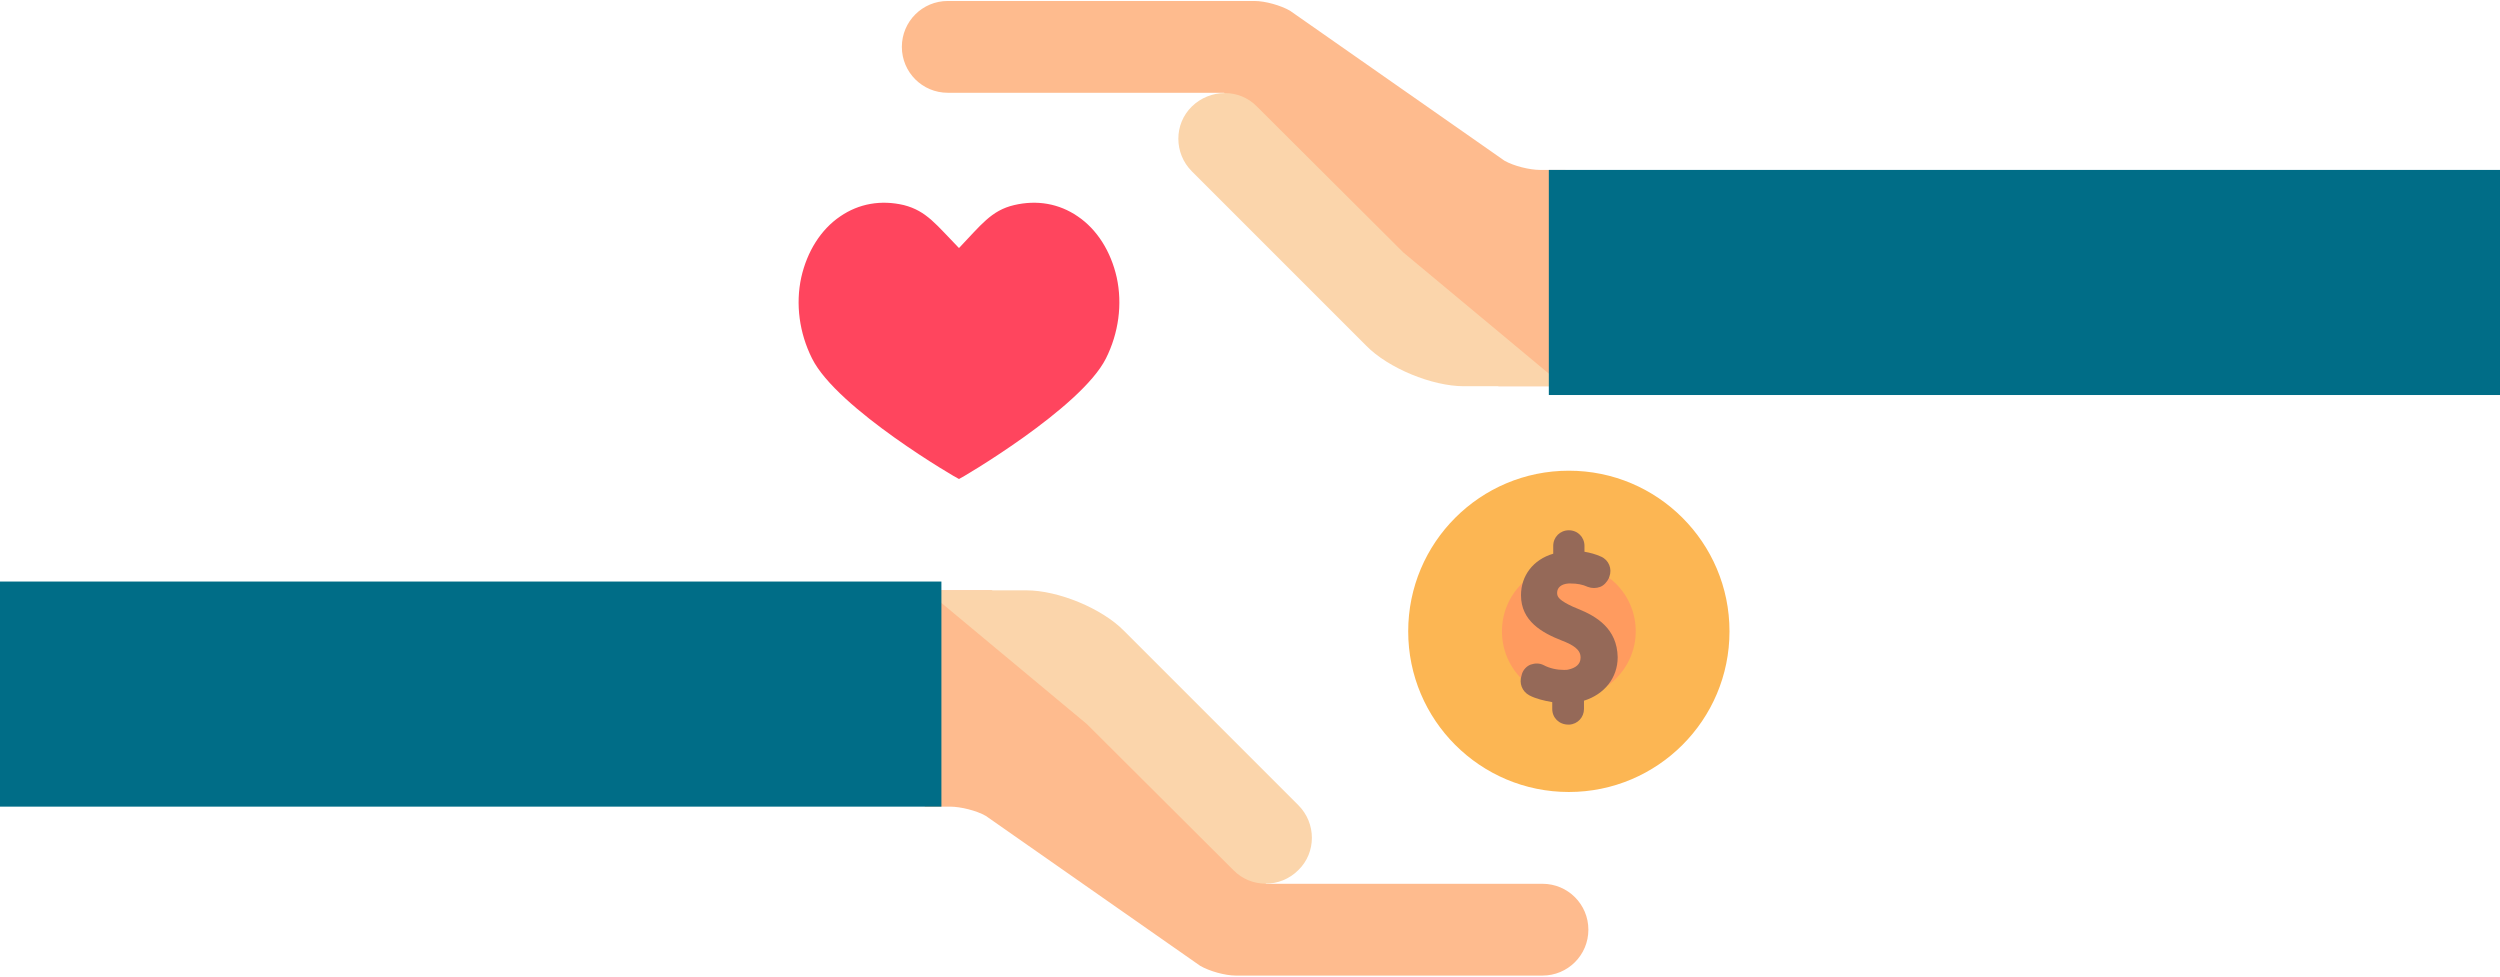 <?xml version="1.0" encoding="utf-8"?>
<!-- Generator: Adobe Illustrator 22.1.0, SVG Export Plug-In . SVG Version: 6.00 Build 0)  -->
<svg version="1.2" baseProfile="tiny" id="图层_1"
	 xmlns="http://www.w3.org/2000/svg" xmlns:xlink="http://www.w3.org/1999/xlink" x="0px" y="0px" viewBox="0 0 512 200"
	 xml:space="preserve">
<path fill="#FEBB8E" d="M250.7,19h-56.6c-5.2,0-9.4-4.2-9.4-9.4c0-5.2,4.2-9.4,9.4-9.4h62.8c2.2,0,5.4,0.9,7.3,2l43.9,30.7
	c1.9,1.1,5.2,1.9,7.3,1.9h5.2v44.3h-13.7L285,63.3L250.7,19z"/>
<g>
	<path fill="#FBD5AB" d="M320.3,79.1h-20.5l0,0c-6.5,0-15.5-3.7-20-8.3l-35.7-35.7c-3.7-3.7-3.7-9.7,0-13.3s9.7-3.7,13.3,0l30,29.9"
		/>
	<line fill="none" x1="297.8" y1="61.9" x2="297.8" y2="61.9"/>
</g>
<rect x="317.2" y="34.8" fill="#006D87" width="194.9" height="46.1"/>
<path fill="#FF455E" d="M228.7,56.8c-1.2-5.3-4-9.8-8-12.5c-3.8-2.6-8.3-3.4-13-2.3c-4.7,1.1-6.8,4.1-11.3,8.8
	c-4.6-4.7-6.6-7.6-11.3-8.8c-4.7-1.1-9.2-0.3-13,2.3c-4,2.7-6.8,7.2-8,12.5c-1.2,5.5-0.4,11.4,2.2,16.6
	c5.1,10.3,29.9,24.7,30.1,24.7s25-14.5,30.1-24.7C229.1,68.2,229.9,62.3,228.7,56.8z"/>
<circle fill="#FCB653" cx="321.3" cy="129.3" r="32.9"/>
<path fill="#FF9B5F" d="M321.3,143c-7.6,0-13.7-6.1-13.7-13.7s6.1-13.7,13.7-13.7s13.7,6.1,13.7,13.7C335,136.8,328.8,143,321.3,143
	z"/>
<path fill="#956958" d="M323.2,124.7c-0.8-0.3-1.4-0.6-2-0.9c-2.1-1.1-2.3-1.7-2.3-2.4c0-1.1,0.9-1.8,2.3-1.9c0.1,0,0.3,0,0.5,0
	c1.3,0,2.4,0.2,3.5,0.7c0.8,0.3,1.7,0.3,2.5,0c0.8-0.3,1.4-1,1.8-1.8l0.1-0.3c0.6-1.6-0.1-3.4-1.7-4.1c-1.1-0.5-2.2-0.8-3.4-1v-1.2
	c0-1.8-1.4-3.2-3.2-3.2c-1.8,0-3.2,1.4-3.2,3.2v1.6c-4.1,1.2-6.6,4.5-6.6,8.5c0,5.3,4.3,7.7,8.4,9.3c0.5,0.2,1,0.4,1.4,0.6
	c2.2,1.1,2.4,2.1,2.4,2.9c0,1.4-1.1,2.1-2.4,2.4c-0.3,0.1-0.7,0.1-1,0.1c-1.4,0-2.9-0.3-4.2-1c-0.8-0.4-1.7-0.4-2.6-0.1
	c-0.8,0.3-1.5,1-1.8,1.9l-0.1,0.4c-0.5,1.5,0.1,3.2,1.6,4c1.3,0.7,3,1.1,4.7,1.4v1.4c0,1.8,1.4,3.2,3.3,3.2c0.1,0,0.2,0,0.2,0
	c1.7-0.1,3-1.5,3-3.2v-1.7c4.2-1.3,6.9-4.7,6.9-8.9C331.2,128.7,326.9,126.2,323.2,124.7L323.2,124.7z"/>
<path fill="#FEBB8E" d="M259.3,181h56.6c5.2,0,9.4,4.2,9.4,9.4c0,5.2-4.2,9.4-9.4,9.4h-62.8c-2.2,0-5.4-0.9-7.3-2l-43.9-30.7
	c-1.9-1.1-5.2-1.9-7.3-1.9h-5.2v-44.3h13.7l22.1,15.8L259.3,181z"/>
<g>
	<path fill="#FBD5AB" d="M189.7,120.9h20.5l0,0c6.5,0,15.5,3.7,20,8.3l35.7,35.7c3.7,3.7,3.7,9.7,0,13.3c-3.7,3.7-9.7,3.7-13.3,0
		l-30-29.9"/>
	<line fill="none" x1="212.2" y1="138.1" x2="212.2" y2="138.1"/>
</g>
<rect x="-0.1" y="119.1" fill="#006D87" width="192.9" height="46.1"/>
</svg>
